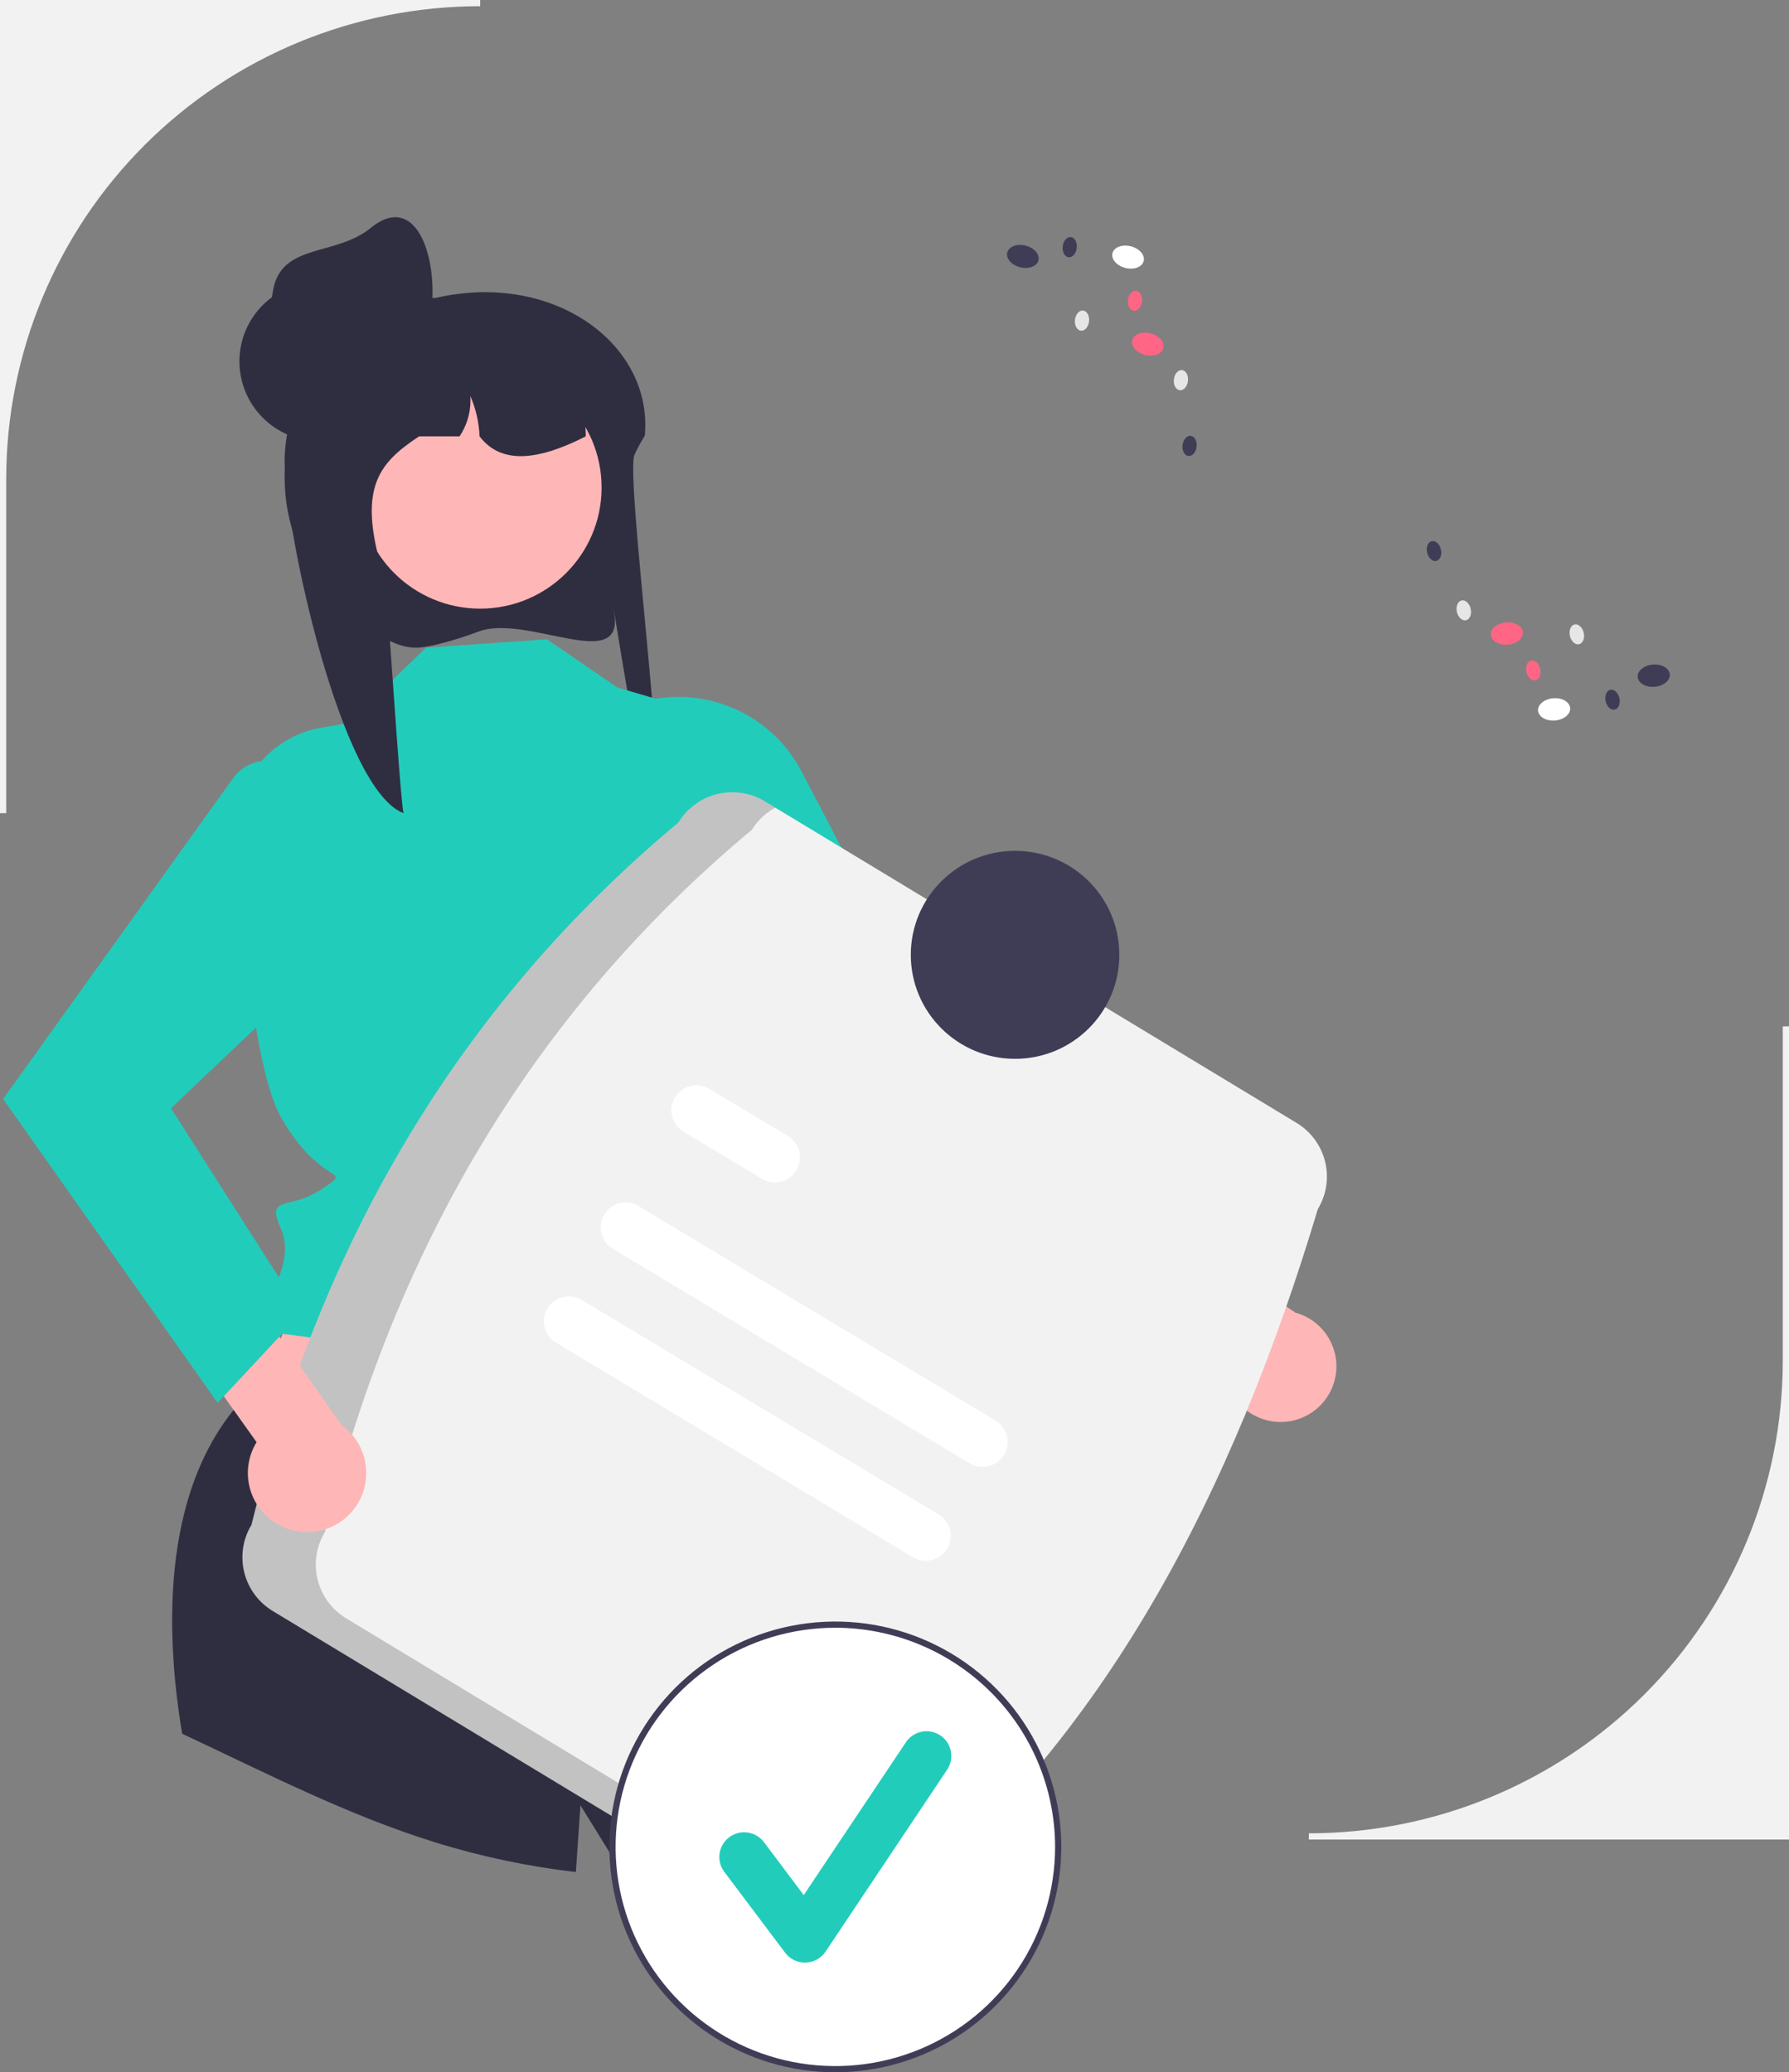 <svg width="473" height="548" viewBox="0 0 473 548" fill="none" xmlns="http://www.w3.org/2000/svg">
<rect x="0" y="0" width="473" height="548" fill="#808080" stroke="none"/>
<g clip-path="url(#clip0_1_3)">
<path d="M473 486.444H346.044V484.804C379.279 484.804 411.153 471.634 434.653 448.19C458.154 424.747 471.356 392.95 471.356 359.796V271.409H473V486.444Z" fill="#F2F2F2"/>
<path d="M126.596 166.984C123.221 168.267 119.774 169.354 116.274 170.241C111.65 171.365 109.039 171.886 104.576 170.158C104.42 170.097 104.27 170.037 104.129 169.978C95.67 166.39 88.438 160.427 83.315 152.813C78.192 145.199 75.399 136.264 75.274 127.095C75.252 126.78 75.252 126.45 75.252 126.127C75.248 124.573 75.322 123.02 75.475 121.473C75.671 119.367 76.008 117.276 76.486 115.215L76.441 115.207C72.828 111.521 71.438 106.472 71.899 101.399C72.215 97.959 73.309 94.636 75.099 91.68C76.889 88.724 79.328 86.212 82.233 84.332C86.786 81.477 91.919 79.67 97.259 79.041C98.693 78.876 100.135 78.793 101.579 78.791H115.14C117.941 78.137 120.786 77.69 123.653 77.453H123.675C150.968 75.194 172.492 93.245 170.485 115.207C170.47 115.231 170.448 115.255 170.433 115.279C169.853 116.223 169.34 117.118 168.886 117.973C168.448 118.771 168.076 119.538 167.756 120.263C165.266 125.877 177.102 212.97 172.856 214.293C170.44 215.043 160.701 150.234 162.448 162.558C164.648 178.019 139.17 162.348 126.596 166.984Z" fill="#2F2E41"/>
<path d="M167.712 324.424L205.545 404.83L60.007 390.125L90.388 312.937L167.712 324.424Z" fill="#FFB6B6"/>
<path d="M243.66 485.634C218.352 494.038 191.681 497.602 165.048 496.138L153.467 477.402C153.467 477.402 152.982 484.38 152.258 495.048C139.58 493.582 127.068 490.935 114.884 487.143C91.779 479.936 70.12 468.768 48.166 458.469C43.719 432.025 42.05 391.248 66.635 367.51L198.962 391.699C198.962 391.699 220.193 407.541 214.514 413.215C208.834 418.881 207.954 418.003 211.686 421.726C215.418 425.449 223.481 430.426 223.563 433.681C223.596 434.952 232.646 458.001 243.66 485.634Z" fill="#2F2E41"/>
<path d="M144.604 169.05L112.634 171.275L91.971 191.194L84.734 192.482C78.229 193.639 72.376 197.137 68.285 202.313C64.193 207.489 62.148 213.983 62.536 220.563C64.025 245.721 67.358 283.313 74.324 295.509C85.125 314.42 94.047 308.487 85.125 314.42C76.204 320.354 70.214 315.691 74.324 325.068C78.434 334.446 68.769 346.473 68.769 346.473L64.921 350.312L69.002 351.98L199.033 368.859C199.033 368.859 187.789 318.429 194.821 306.041C201.852 293.653 218.901 256.206 203.685 241.554L188.808 189.327L163.217 181.797L144.604 169.05Z" fill="#22CCBB"/>
<path d="M338.132 376.028C335.993 375.96 333.894 375.43 331.98 374.473C330.066 373.517 328.383 372.157 327.048 370.488C325.713 368.818 324.757 366.88 324.247 364.806C323.737 362.732 323.684 360.573 324.093 358.476L263.098 317.268L270.376 297.636L342.462 347.108C345.947 348.056 348.963 350.248 350.937 353.266C352.912 356.285 353.707 359.921 353.174 363.486C352.64 367.051 350.814 370.297 348.042 372.608C345.27 374.92 341.744 376.137 338.132 376.028Z" fill="#FFB6B6"/>
<path d="M165.852 186.86L156.989 190.361L204.27 282.479L302.148 349.035L316.257 325.246L241.751 261.048L211.922 203.979C207.724 195.948 200.692 189.753 192.184 186.591C183.675 183.43 174.294 183.526 165.852 186.86Z" fill="#22CCBB"/>
<path d="M126.956 160.949C144.685 160.949 159.058 146.611 159.058 128.924C159.058 111.237 144.685 96.9 126.956 96.9C109.226 96.9 94.853 111.237 94.853 128.924C94.853 146.611 109.226 160.949 126.956 160.949Z" fill="#FFB6B6"/>
<path d="M154.872 115.382C154.336 115.664 153.808 115.923 153.273 116.183C152.715 116.45 152.158 116.717 151.593 116.969C140.85 121.827 132.099 122.368 126.79 115.382C126.645 111.706 125.815 108.089 124.344 104.716C124.604 108.486 123.608 112.235 121.511 115.382H110.82C99.809 122.672 94.159 129.37 101.802 153.304C102.3 154.876 105.712 210.74 106.686 215.034C90.017 208.656 75.638 140.933 75.274 123.088C75.252 122.799 75.252 122.494 75.252 122.198C75.248 120.768 75.322 119.34 75.475 117.918C75.671 115.978 76.009 114.054 76.486 112.163L76.442 112.155C74.746 110.538 73.452 108.548 72.663 106.343C71.874 104.139 71.613 101.781 71.899 99.458C74.695 95.805 78.156 92.71 82.099 90.335C85.686 88.603 89.424 87.202 93.266 86.152C93.363 86.13 93.445 86.108 93.542 86.085C94.716 85.766 95.921 85.477 97.125 85.225C99.607 84.706 102.117 84.327 104.642 84.09C104.828 84.083 105.006 84.068 105.17 84.068C106.18 84.069 107.171 84.34 108.04 84.854C108.047 84.854 108.047 84.861 108.062 84.861C108.896 85.359 109.589 86.062 110.072 86.904C110.555 87.746 110.813 88.698 110.82 89.668H122.731C123.169 89.668 123.608 89.682 124.047 89.705C140.634 90.365 153.965 97.44 154.82 113.706C154.857 114.269 154.872 114.818 154.872 115.382Z" fill="#2F2E41"/>
<path d="M84.454 116.669C96.134 116.669 105.603 107.223 105.603 95.571C105.603 83.919 96.134 74.473 84.454 74.473C72.773 74.473 63.305 83.919 63.305 95.571C63.305 107.223 72.773 116.669 84.454 116.669Z" fill="#2F2E41"/>
<path d="M113.489 85.813C111.087 97.216 99.232 104.036 87.892 101.246C82.446 99.906 77.756 96.463 74.855 91.674C71.954 86.885 71.078 81.143 72.421 75.71C75.218 64.397 88.981 67.659 98.019 60.277C110.804 49.835 116.73 70.435 113.489 85.813Z" fill="#2F2E41"/>
<path d="M66.499 403.225C84.524 329.897 120.239 266.871 179.387 217.49C181.677 213.733 185.366 211.036 189.646 209.99C193.927 208.943 198.448 209.633 202.219 211.908L342.83 296.957C346.596 299.241 349.3 302.921 350.349 307.191C351.398 311.461 350.706 315.972 348.426 319.734C325.85 394.976 292.036 460.266 235.538 505.468C233.248 509.225 229.559 511.922 225.279 512.969C220.999 514.015 216.477 513.325 212.706 511.05L72.095 426.001C68.329 423.717 65.625 420.037 64.576 415.767C63.527 411.497 64.219 406.986 66.499 403.225Z" fill="#F2F2F2"/>
<path opacity="0.2" d="M91.491 427.937C87.726 425.653 85.022 421.973 83.973 417.703C82.924 413.433 83.615 408.922 85.896 405.161C103.921 331.833 139.636 268.806 198.784 219.426C200.299 216.967 202.439 214.951 204.986 213.582L202.219 211.908C198.448 209.633 193.927 208.943 189.646 209.989C185.366 211.036 181.677 213.733 179.387 217.49C120.239 266.87 84.524 329.896 66.499 403.224C64.219 406.986 63.527 411.497 64.576 415.767C65.625 420.037 68.329 423.717 72.095 426.001L212.706 511.05C215.208 512.552 218.065 513.368 220.985 513.414C223.906 513.46 226.786 512.735 229.335 511.313L91.491 427.937Z" fill="black"/>
<path d="M256.392 386.969L162.008 330.236C160.508 329.332 159.429 327.871 159.009 326.175C158.588 324.478 158.86 322.684 159.764 321.187C160.668 319.69 162.131 318.612 163.831 318.19C165.531 317.769 167.33 318.037 168.832 318.937L263.217 375.67C264.712 376.576 265.787 378.036 266.206 379.731C266.624 381.426 266.352 383.217 265.449 384.712C264.546 386.207 263.086 387.284 261.388 387.707C259.69 388.13 257.894 387.865 256.392 386.969Z" fill="white"/>
<path d="M201.485 311.736L180.721 299.255C179.216 298.356 178.13 296.899 177.703 295.202C177.275 293.506 177.541 291.709 178.441 290.208C179.341 288.707 180.802 287.624 182.503 287.198C184.204 286.771 186.005 287.036 187.509 287.934L187.545 287.956L208.31 300.437C209.806 301.343 210.881 302.803 211.3 304.498C211.719 306.193 211.447 307.985 210.544 309.48C209.64 310.976 208.18 312.053 206.482 312.475C204.784 312.898 202.987 312.632 201.485 311.736Z" fill="white"/>
<path d="M241.391 411.805L147.007 355.072C145.505 354.17 144.424 352.711 144.001 351.014C143.578 349.318 143.848 347.523 144.75 346.025C145.653 344.526 147.115 343.447 148.815 343.023C150.515 342.599 152.315 342.866 153.817 343.765L153.831 343.773L248.216 400.506C249.711 401.412 250.786 402.872 251.205 404.567C251.623 406.262 251.351 408.053 250.448 409.548C249.545 411.043 248.085 412.121 246.387 412.543C244.689 412.966 242.893 412.701 241.391 411.805Z" fill="white"/>
<path d="M268.378 279.998C283.604 279.998 295.946 267.685 295.946 252.497C295.946 237.308 283.604 224.996 268.378 224.996C253.153 224.996 240.811 237.308 240.811 252.497C240.811 267.685 253.153 279.998 268.378 279.998Z" fill="#3F3D56"/>
<path d="M220.859 547.18C253.4 547.18 279.781 520.863 279.781 488.4C279.781 455.937 253.4 429.621 220.859 429.621C188.317 429.621 161.937 455.937 161.937 488.4C161.937 520.863 188.317 547.18 220.859 547.18Z" fill="white"/>
<path d="M220.859 548C209.042 548 197.491 544.505 187.667 537.956C177.842 531.407 170.184 522.099 165.662 511.208C161.14 500.318 159.957 488.335 162.262 476.773C164.568 465.212 170.258 454.593 178.613 446.258C186.968 437.922 197.614 432.246 209.203 429.946C220.792 427.647 232.805 428.827 243.721 433.338C254.638 437.849 263.969 445.488 270.534 455.289C277.099 465.09 280.603 476.613 280.603 488.4C280.585 504.201 274.285 519.351 263.084 530.524C251.884 541.697 236.698 547.982 220.859 548ZM220.859 430.441C209.368 430.441 198.134 433.84 188.58 440.209C179.025 446.578 171.578 455.63 167.181 466.221C162.784 476.811 161.633 488.465 163.875 499.708C166.117 510.951 171.65 521.278 179.776 529.384C187.901 537.49 198.254 543.01 209.524 545.246C220.794 547.483 232.476 546.335 243.093 541.948C253.709 537.561 262.783 530.132 269.167 520.601C275.551 511.069 278.959 499.863 278.959 488.4C278.941 473.034 272.814 458.302 261.922 447.436C251.03 436.57 236.262 430.458 220.859 430.441Z" fill="#3F3D56"/>
<path d="M212.82 518.992C211.803 518.992 210.799 518.756 209.889 518.302C208.979 517.848 208.188 517.189 207.578 516.376L191.503 494.995C190.985 494.308 190.609 493.526 190.395 492.694C190.18 491.862 190.133 490.996 190.254 490.145C190.376 489.295 190.664 488.477 191.102 487.737C191.541 486.998 192.121 486.352 192.81 485.837C193.499 485.321 194.283 484.946 195.118 484.733C195.952 484.52 196.82 484.474 197.673 484.595C198.525 484.717 199.345 485.006 200.086 485.444C200.827 485.882 201.473 486.462 201.99 487.149L212.506 501.137L239.517 460.719C239.995 460.004 240.608 459.391 241.324 458.913C242.039 458.435 242.841 458.103 243.685 457.934C244.529 457.766 245.398 457.765 246.243 457.932C247.087 458.098 247.89 458.429 248.606 458.905C249.323 459.382 249.938 459.994 250.417 460.708C250.896 461.421 251.229 462.222 251.398 463.064C251.567 463.906 251.568 464.772 251.4 465.615C251.233 466.457 250.902 467.258 250.424 467.973L218.275 516.081C217.693 516.951 216.911 517.669 215.994 518.175C215.076 518.681 214.051 518.961 213.003 518.99C212.942 518.991 212.881 518.992 212.82 518.992Z" fill="#22CCBB"/>
<path d="M411.149 190.533C413.49 190.333 415.275 188.854 415.136 187.229C414.997 185.604 412.986 184.449 410.644 184.649C408.303 184.848 406.518 186.328 406.657 187.952C406.796 189.577 408.807 190.733 411.149 190.533Z" fill="white"/>
<path d="M437.493 181.618C439.834 181.418 441.619 179.939 441.48 178.314C441.341 176.689 439.33 175.534 436.988 175.734C434.647 175.933 432.862 177.412 433.001 179.037C433.14 180.662 435.151 181.818 437.493 181.618Z" fill="#3F3D56"/>
<path d="M398.661 170.483C401.002 170.283 402.787 168.804 402.648 167.179C402.509 165.554 400.498 164.399 398.157 164.599C395.815 164.798 394.03 166.277 394.169 167.902C394.309 169.527 396.32 170.682 398.661 170.483Z" fill="#FF6584"/>
<path d="M387.61 164.022C388.618 163.795 389.17 162.439 388.842 160.994C388.515 159.549 387.433 158.561 386.425 158.789C385.417 159.016 384.866 160.371 385.193 161.817C385.52 163.262 386.603 164.249 387.61 164.022Z" fill="#E6E6E6"/>
<path d="M379.743 148.337C380.75 148.11 381.302 146.754 380.975 145.309C380.647 143.864 379.565 142.877 378.557 143.104C377.55 143.331 376.998 144.687 377.325 146.132C377.653 147.577 378.735 148.564 379.743 148.337Z" fill="#3F3D56"/>
<path d="M417.49 170.364C418.498 170.137 419.05 168.781 418.722 167.336C418.395 165.891 417.313 164.903 416.305 165.131C415.297 165.358 414.746 166.713 415.073 168.159C415.4 169.604 416.483 170.591 417.49 170.364Z" fill="#E6E6E6"/>
<path d="M405.984 179.893C406.992 179.666 407.543 178.31 407.216 176.865C406.889 175.42 405.806 174.433 404.799 174.66C403.791 174.887 403.239 176.242 403.566 177.688C403.894 179.133 404.976 180.12 405.984 179.893Z" fill="#FF6584"/>
<path d="M426.931 187.654C427.939 187.427 428.491 186.072 428.164 184.626C427.836 183.181 426.754 182.194 425.746 182.421C424.738 182.648 424.187 184.004 424.514 185.449C424.841 186.894 425.924 187.882 426.931 187.654Z" fill="#3F3D56"/>
<path d="M302.382 69.036C302.784 67.455 301.263 65.706 298.985 65.13C296.707 64.555 294.535 65.369 294.133 66.95C293.732 68.531 295.253 70.279 297.531 70.855C299.808 71.431 301.981 70.616 302.382 69.036Z" fill="white"/>
<path d="M274.564 68.857C274.966 67.276 273.445 65.528 271.167 64.952C268.889 64.376 266.717 65.19 266.315 66.771C265.914 68.352 267.435 70.1 269.713 70.676C271.99 71.252 274.163 70.438 274.564 68.857Z" fill="#3F3D56"/>
<path d="M307.603 92.059C308.004 90.478 306.483 88.73 304.205 88.154C301.927 87.578 299.755 88.393 299.353 89.974C298.952 91.554 300.473 93.303 302.751 93.879C305.029 94.454 307.201 93.64 307.603 92.059Z" fill="#FF6584"/>
<path d="M314.087 100.741C314.252 99.268 313.553 97.982 312.527 97.867C311.5 97.753 310.534 98.854 310.369 100.326C310.204 101.799 310.903 103.085 311.929 103.199C312.956 103.314 313.922 102.213 314.087 100.741Z" fill="#E6E6E6"/>
<path d="M316.375 118.13C316.54 116.658 315.841 115.372 314.814 115.257C313.787 115.143 312.821 116.243 312.656 117.716C312.491 119.188 313.19 120.475 314.217 120.589C315.244 120.704 316.21 119.603 316.375 118.13Z" fill="#3F3D56"/>
<path d="M287.935 84.99C288.1 83.518 287.401 82.232 286.374 82.117C285.347 82.003 284.381 83.104 284.216 84.576C284.051 86.049 284.75 87.335 285.777 87.449C286.804 87.564 287.77 86.463 287.935 84.99Z" fill="#E6E6E6"/>
<path d="M301.934 79.744C302.099 78.272 301.4 76.985 300.373 76.871C299.347 76.756 298.381 77.857 298.216 79.33C298.051 80.802 298.749 82.088 299.776 82.203C300.803 82.317 301.769 81.216 301.934 79.744Z" fill="#FF6584"/>
<path d="M284.687 65.57C284.852 64.097 284.154 62.811 283.127 62.696C282.1 62.582 281.134 63.683 280.969 65.155C280.804 66.628 281.503 67.914 282.53 68.028C283.556 68.143 284.523 67.042 284.687 65.57Z" fill="#3F3D56"/>
<path d="M1.644 215.034H0V0H126.956V1.64C93.721 1.64 61.847 14.81 38.347 38.254C14.846 61.698 1.644 93.494 1.644 126.648V215.034Z" fill="#F2F2F2"/>
<path d="M75.267 404.001C73.166 403.142 71.277 401.839 69.731 400.18C68.184 398.521 67.018 396.547 66.312 394.395C65.605 392.242 65.376 389.962 65.64 387.713C65.904 385.463 66.655 383.297 67.84 381.365L22.546 317.85L37.077 301.033L90.32 376.863C93.431 379.096 95.614 382.389 96.454 386.119C97.293 389.849 96.732 393.757 94.877 397.102C93.021 400.448 90 402.997 86.386 404.269C82.772 405.54 78.815 405.445 75.267 404.001Z" fill="#FFB6B6"/>
<path d="M76.307 202.722C74.016 201.377 71.319 200.891 68.701 201.351C66.082 201.811 63.714 203.187 62.02 205.232L0.822 290.614L57.537 370.971L79.73 347.192L45.208 293.074L91.088 249.496C94.858 241.257 95.434 231.915 92.704 223.277C89.975 214.639 84.133 207.316 76.307 202.722Z" fill="#22CCBB"/>
</g>
<defs>
<clipPath id="clip0_1_3">
<rect width="473" height="548" fill="white"/>
</clipPath>
</defs>
</svg>
